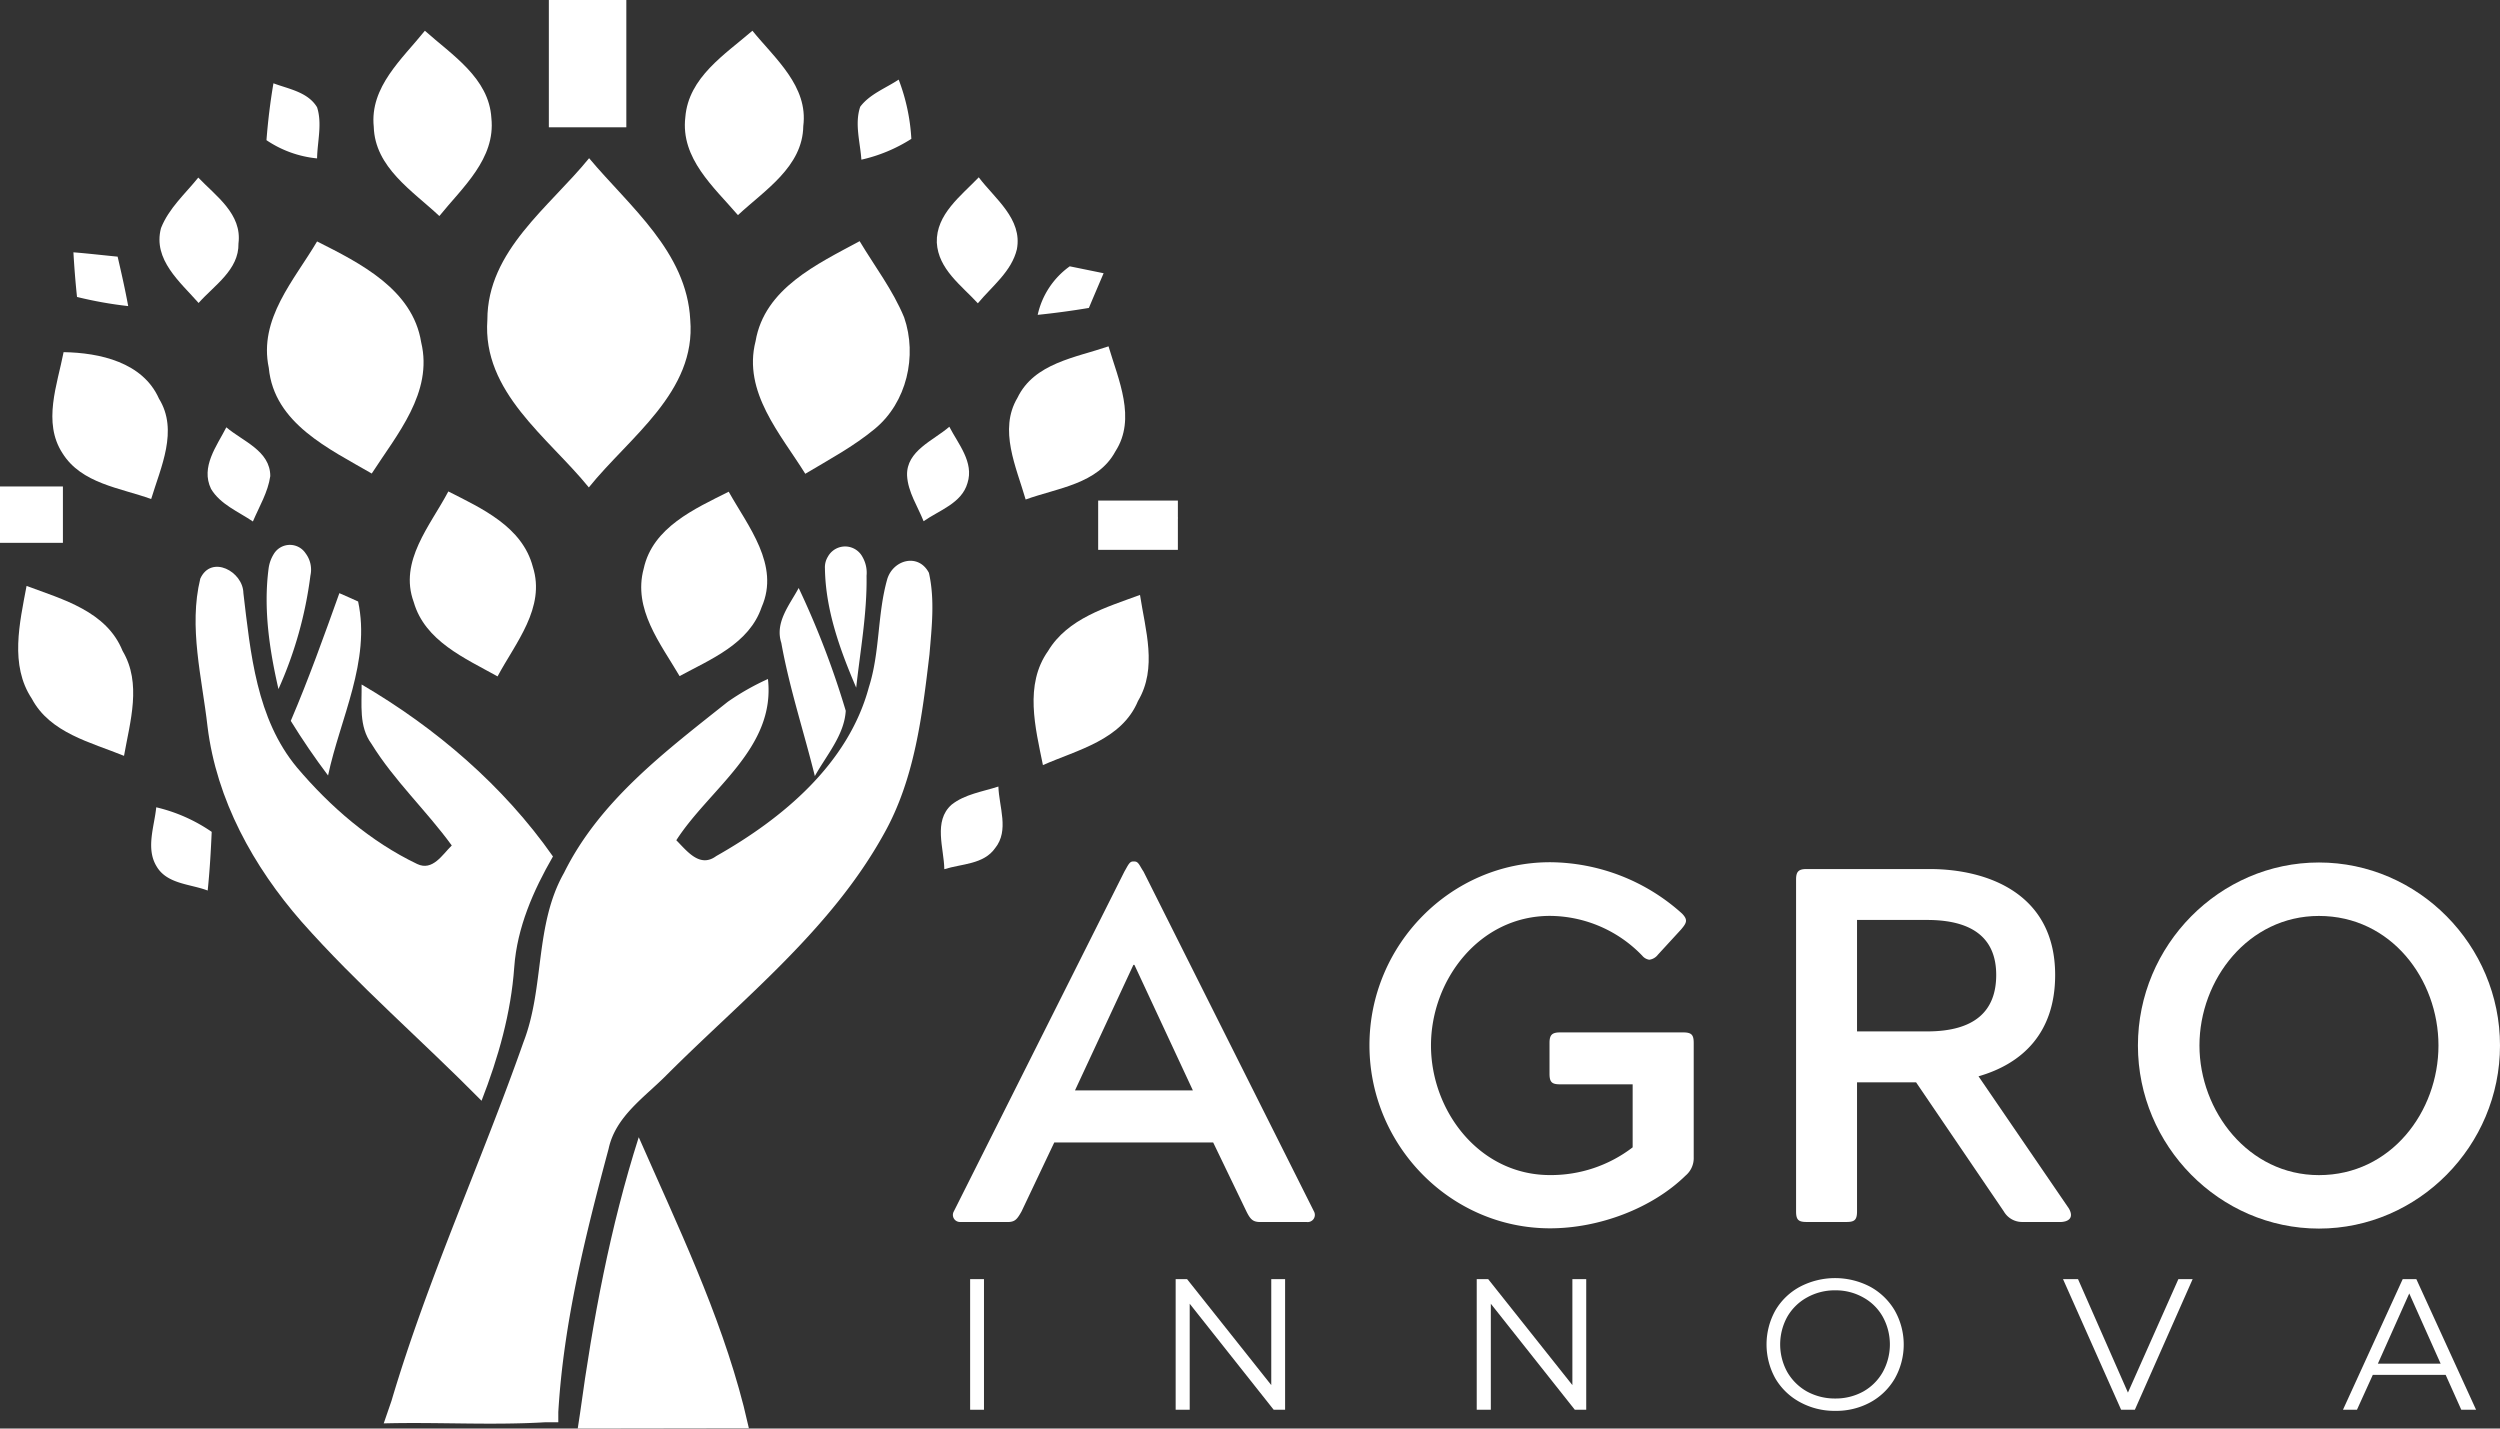 <svg id="Capa_1" data-name="Capa 1" xmlns="http://www.w3.org/2000/svg" xmlns:xlink="http://www.w3.org/1999/xlink" viewBox="0 0 473.31 270.45"><rect x="0" y="0" width="473.31" height="270.45" fill="#333333" stroke="none"/><defs><style>.cls-1{fill:#fff;}.cls-2{clip-path:url(#clip-path);}.cls-3{clip-path:url(#clip-path-2);}.cls-4{clip-path:url(#clip-path-3);}</style><clipPath id="clip-path" transform="translate(-5.42 -97.23)"><rect class="cls-1" x="109.33" y="97.23" width="14.67" height="24.1"/></clipPath><clipPath id="clip-path-2" transform="translate(-5.42 -97.23)"><rect class="cls-1" x="5.42" y="189.33" width="11.91" height="10.67"/></clipPath><clipPath id="clip-path-3" transform="translate(-5.42 -97.23)"><rect class="cls-1" x="213.33" y="192" width="15.09" height="9.33"/></clipPath></defs><rect class="cls-1" x="103.91" width="14.67" height="24.1"/><g class="cls-2"><path class="cls-1" d="M109.83,108.53c0-4.82,4.33-7.83,7.07-11.22,2.78,3.34,6.78,6.51,7,11.22.44,5-4.22,8.15-7.06,11.65C114.05,116.68,109.45,113.56,109.83,108.53Z" transform="translate(-5.42 -97.23)"/></g><path class="cls-1" d="M76.18,121.22c-.77-7.55,5.42-12.86,9.68-18.17C91,107.65,98,112,98.45,119.58c.82,7.71-5.47,13.13-9.85,18.55C83.51,133.36,76.4,128.93,76.18,121.22Z" transform="translate(-5.42 -97.23)"/><path class="cls-1" d="M135.17,119.41c.61-7.55,7.5-11.87,12.7-16.36,4.27,5.26,10.61,10.51,9.63,18.06-.11,7.71-7.33,12.15-12.37,16.85C140.59,132.66,134.24,127.24,135.17,119.41Z" transform="translate(-5.42 -97.23)"/><path class="cls-1" d="M57.19,113c2.9,1.09,6.51,1.64,8.26,4.54,1,3.12.06,6.45,0,9.68a20.66,20.66,0,0,1-9.58-3.45C56.15,120.13,56.59,116.52,57.19,113Z" transform="translate(-5.42 -97.23)"/><path class="cls-1" d="M168.28,117.44c1.8-2.4,4.81-3.5,7.28-5.14a37,37,0,0,1,2.4,11.22,29.66,29.66,0,0,1-9.46,3.94C168.28,124.17,167.19,120.67,168.28,117.44Z" transform="translate(-5.42 -97.23)"/><path class="cls-1" d="M35.9,140.42c1.48-3.77,4.6-6.51,7.06-9.57,3.34,3.5,8.32,6.89,7.61,12.47.11,5-4.6,7.94-7.55,11.27C39.57,150.66,34.32,146.39,35.9,140.42Z" transform="translate(-5.42 -97.23)"/><path class="cls-1" d="M182.78,143.16c-.17-5.36,4.6-8.86,7.94-12.36,3,4,8.32,7.87,7.22,13.62-1,4.21-4.71,7-7.39,10.23C187.43,151.26,183.06,148.19,182.78,143.16Z" transform="translate(-5.42 -97.23)"/><path class="cls-1" d="M65.45,142.94c8.16,4.11,18.12,9.09,19.71,19.1,2.29,9.52-4.6,17.45-9.36,24.84-8-4.65-18.5-9.47-19.49-20C54.34,157.6,61.13,150.27,65.45,142.94Z" transform="translate(-5.42 -97.23)"/><path class="cls-1" d="M148.47,161.82c1.7-10,11.71-14.61,19.7-18.93,2.85,4.76,6.29,9.25,8.43,14.44,2.51,7.28.49,16.09-5.53,21.07-4,3.33-8.7,5.85-13.19,8.53C153.23,179.44,146,171.45,148.47,161.82Z" transform="translate(-5.42 -97.23)"/><path class="cls-1" d="M19.32,145c2.79.22,5.58.55,8.37.82.72,3.12,1.42,6.19,2,9.36A75.63,75.63,0,0,1,20,153.45C19.7,150.6,19.48,147.81,19.32,145Z" transform="translate(-5.42 -97.23)"/><path class="cls-1" d="M17.46,163.9c6.84.11,15,1.91,18.06,8.81,3.72,6,.33,13-1.48,19-5.85-2.13-13.19-2.89-16.8-8.69C13.46,177.19,16.26,170.08,17.46,163.9Z" transform="translate(-5.42 -97.23)"/><path class="cls-1" d="M198.05,172.54c3.17-6.57,11-7.6,17.24-9.74,1.86,6.29,5.3,13.68,1.31,19.87-3.34,6.23-11,6.94-17,9.13C197.83,185.67,194.44,178.61,198.05,172.54Z" transform="translate(-5.42 -97.23)"/><path class="cls-1" d="M45.37,189.78c-2-4.16,1.09-8.1,2.9-11.65,3.06,2.62,8.32,4.43,8.32,9.24-.44,3.06-2.08,5.74-3.29,8.59C50.57,194.1,47.12,192.73,45.37,189.78Z" transform="translate(-5.42 -97.23)"/><path class="cls-1" d="M177.15,187.26c-.17-4.7,5-6.62,8-9.24,1.69,3.28,4.7,6.72,3.44,10.66-1.09,3.84-5.36,5.15-8.31,7.23C179.17,193.11,177.31,190.38,177.15,187.26Z" transform="translate(-5.42 -97.23)"/><rect class="cls-1" y="92.1" width="11.91" height="10.67"/><g class="cls-3"><path class="cls-1" d="M5.42,189.56c2.52.76,5.53.54,7.66,2.24,2.14,2,2.41,5.09,3.23,7.72a48.36,48.36,0,0,1-10.12-2.14C5.86,194.76,5.64,192.13,5.42,189.56Z" transform="translate(-5.42 -97.23)"/></g><path class="cls-1" d="M90.3,190.27c6.35,3.23,14,6.67,16,14.28,2.46,7.72-3.29,14.39-6.68,20.74-6.18-3.45-13.74-6.68-15.87-14.07C80.89,203.46,86.91,196.72,90.3,190.27Z" transform="translate(-5.42 -97.23)"/><path class="cls-1" d="M127.29,204.88c1.7-7.83,9.69-11.33,16.09-14.56,3.67,6.57,9.74,13.9,6.24,21.84-2.35,6.94-9.58,9.85-15.54,13.07C130.46,219.05,125.21,212.54,127.29,204.88Z" transform="translate(-5.42 -97.23)"/><rect class="cls-1" x="207.91" y="94.77" width="15.09" height="9.33"/><g class="cls-4"><path class="cls-1" d="M214.63,200.5a15.28,15.28,0,0,1,7.77-7.82c2,.87,4,1.7,6,2.57-1.31,2-2.68,3.94-4,5.91C221.14,201,217.86,200.78,214.63,200.5Z" transform="translate(-5.42 -97.23)"/></g><path class="cls-1" d="M201.88,156.84a15.34,15.34,0,0,1,6.07-9.19l6.41,1.31c-.93,2.19-1.87,4.38-2.79,6.57Q206.73,156.34,201.88,156.84Z" transform="translate(-5.42 -97.23)"/><path class="cls-1" d="M10.45,208.16c6.9,2.57,15.16,4.81,18.18,12.31,3.66,6.13,1.42,13.35.27,19.86-6.3-2.57-14-4.32-17.46-10.83C7.23,223.15,9.14,215.17,10.45,208.16Z" transform="translate(-5.42 -97.23)"/><path class="cls-1" d="M203.85,220.47c3.72-6.18,11.06-8.26,17.4-10.61,1,6.62,3.34,13.84-.38,20.08-3.07,7.38-11.44,9.25-18,12.14C201.44,235,199.31,226.88,203.85,220.47Z" transform="translate(-5.42 -97.23)"/><path class="cls-1" d="M185.57,249.58c2.52-2,5.86-2.46,8.87-3.44.11,3.82,2.08,8.31-.61,11.65-2.18,3.12-6.34,2.95-9.63,4C184.15,257.84,182.07,252.7,185.57,249.58Z" transform="translate(-5.42 -97.23)"/><path class="cls-1" d="M35,250.07a31,31,0,0,1,10.5,4.65c-.16,3.72-.38,7.45-.76,11.11-3.29-1.26-7.72-1.2-9.69-4.6C33,257.84,34.65,253.68,35,250.07Z" transform="translate(-5.42 -97.23)"/><path class="cls-1" d="M64.19,206.19a5.12,5.12,0,0,0-.92-4.21,3.56,3.56,0,0,0-6,.11,6.85,6.85,0,0,0-1,2.79c-1,7.66.17,15.38,1.87,22.81A75.61,75.61,0,0,0,64.19,206.19Z" transform="translate(-5.42 -97.23)"/><path class="cls-1" d="M169.48,206.24a6,6,0,0,0-.76-3.55,3.72,3.72,0,0,0-6.57-.05,3.78,3.78,0,0,0-.55,2.18c.11,7.88,2.85,15.44,5.92,22.6C168.28,220.47,169.59,213.36,169.48,206.24Z" transform="translate(-5.42 -97.23)"/><path class="cls-1" d="M102.78,280.33c.54-7.5,3.61-14.5,7.33-20.95C100.75,246,87.89,235,73.88,226.82c.06,3.77-.55,7.94,1.86,11.22,4.32,7,10.4,12.64,15.21,19.26-1.75,1.69-3.61,4.92-6.56,3.5-8.81-4.22-16.47-10.84-22.76-18.28-7.67-9.24-8.77-21.61-10.13-33-.06-4.1-6.08-7.33-8.16-2.74-2.24,9.19.33,18.77,1.37,28,1.7,13.89,8.7,26.53,17.79,36.93,10.61,12,22.82,22.49,34.09,33.92C99.77,297.46,102.17,289,102.78,280.33Z" transform="translate(-5.42 -97.23)"/><path class="cls-1" d="M67.53,244.05c2.3-10.83,8.1-21.66,5.69-32.94-.87-.38-2.62-1.2-3.55-1.58-2.9,8.1-5.81,16.25-9.2,24.18Q63.76,239.05,67.53,244.05Z" transform="translate(-5.42 -97.23)"/><path class="cls-1" d="M159.69,244.16c2.19-3.94,5.58-7.76,5.85-12.36a163.77,163.77,0,0,0-8.91-23.25c-1.7,3.17-4.55,6.51-3.29,10.39C154.87,227.47,157.61,235.74,159.69,244.16Z" transform="translate(-5.42 -97.23)"/><path class="cls-1" d="M97.69,157.77c0-13.08,11.76-21.34,19.26-30.59,7.66,9.14,18.49,17.73,19.15,30.59,1.15,13.68-11.54,22.21-19.2,31.74C109.18,180,96.7,171.5,97.69,157.77Z" transform="translate(-5.42 -97.23)"/><path class="cls-1" d="M196.14,328.59c1.43,0,1.82-.48,2.68-2l6.2-13.07H235.1l6.3,13.07c.76,1.53,1.24,2,2.67,2h8.78a1.36,1.36,0,0,0,1.34-2l-32.27-64.34c-.77-1.15-.95-1.92-1.72-1.92h-.29c-.66,0-.95.77-1.62,1.92L186,326.58a1.34,1.34,0,0,0,1.24,2ZM220,279.9h.19l11.07,23.77H208.94Z" transform="translate(-5.42 -97.23)"/><path class="cls-1" d="M300.78,292.69c-1.53,0-2,.48-2,2v5.83c0,1.62.48,2,2,2h13.74v11.93a25.41,25.41,0,0,1-15.65,5.25c-13.37,0-22.53-12.13-22.53-24.54s9.16-24.53,22.53-24.53a24.43,24.43,0,0,1,17.47,7.54,2.12,2.12,0,0,0,1.33.76,2.45,2.45,0,0,0,1.63-.95l4.39-4.78c1.05-1.24,1.34-1.81.19-3a37.65,37.65,0,0,0-25-9.73c-18.81,0-34.19,15.65-34.19,34.65s15.38,34.66,34.19,34.66c9.35,0,19.38-3.82,25.68-10a4.3,4.3,0,0,0,1.52-3.44V294.69c0-1.52-.38-2-2-2Z" transform="translate(-5.42 -97.23)"/><path class="cls-1" d="M395.38,328.59c1.63,0,2.77-.77,1.72-2.58L380,301c8.31-2.39,14.51-8.21,14.51-19.19,0-15.47-12.89-20.05-23.77-20.05H347.46c-1.53,0-2,.48-2,2v62.82c0,1.63.48,2,2,2H355c1.52,0,2-.38,2-2V302.14h11.18l16.61,24.44a4,4,0,0,0,3.53,2ZM370.27,271.4c8.22,0,13.08,3.15,13.08,10.41,0,6.87-4.1,10.69-13.08,10.69H357V271.4Z" transform="translate(-5.42 -97.23)"/><path class="cls-1" d="M444.45,260.52c-18.81,0-34.27,15.65-34.27,34.65s15.46,34.66,34.27,34.66,34.28-15.66,34.28-34.66S463.26,260.52,444.45,260.52Zm-22.62,34.65c0-12.5,9.26-24.53,22.62-24.53,13.66,0,22.63,12,22.63,24.53s-9,24.54-22.63,24.54C431.09,319.71,421.83,307.58,421.83,295.17Z" transform="translate(-5.42 -97.23)"/><path class="cls-1" d="M189.09,339.4h2.62v24.73h-2.62Z" transform="translate(-5.42 -97.23)"/><path class="cls-1" d="M248.72,339.4v24.73h-2.16l-15.9-20.07v20.07H228V339.4h2.16l15.94,20.06V339.4Z" transform="translate(-5.42 -97.23)"/><path class="cls-1" d="M305.73,339.4v24.73h-2.16l-15.9-20.07v20.07H285V339.4h2.17l15.94,20.06V339.4Z" transform="translate(-5.42 -97.23)"/><path class="cls-1" d="M352.87,364.34a13.6,13.6,0,0,1-6.67-1.65,12,12,0,0,1-4.67-4.5,13.26,13.26,0,0,1,0-12.85,11.89,11.89,0,0,1,4.67-4.5,14.32,14.32,0,0,1,13.29,0,12.11,12.11,0,0,1,4.65,4.5,13.09,13.09,0,0,1,0,12.9,12,12,0,0,1-4.65,4.5A13.5,13.5,0,0,1,352.87,364.34Zm0-2.34a10.78,10.78,0,0,0,5.29-1.31,9.67,9.67,0,0,0,3.71-3.69,10.84,10.84,0,0,0,0-10.48,9.46,9.46,0,0,0-3.71-3.66,10.58,10.58,0,0,0-5.29-1.34,10.75,10.75,0,0,0-5.32,1.34,9.7,9.7,0,0,0-3.75,3.66,10.84,10.84,0,0,0,0,10.48,9.91,9.91,0,0,0,3.75,3.69A11,11,0,0,0,352.87,362Z" transform="translate(-5.42 -97.23)"/><path class="cls-1" d="M420.54,339.4,409.6,364.13H407l-11-24.73h2.84l9.45,21.48,9.55-21.48Z" transform="translate(-5.42 -97.23)"/><path class="cls-1" d="M468.44,357.52H454.65l-3,6.61H449l11.31-24.73h2.58l11.31,24.73H471.4Zm-.95-2.12-5.94-13.29-5.94,13.29Z" transform="translate(-5.42 -97.23)"/><path class="cls-1" d="M126.35,312.53c-5.42,17-8.7,34.64-11.11,52.25-.11.71-.33,2.14-.44,2.9,10.78-.05,21.62,0,32.4-.05-.33-1.42-.66-2.85-1-4.21C141.67,345.74,133.68,329.22,126.35,312.53Z" transform="translate(-5.42 -97.23)"/><path class="cls-1" d="M181.39,221.13c-1.37,11.54-2.79,23.58-8.6,33.93-10.06,18.21-26.7,31.23-41.15,45.68-4.16,4.22-9.69,7.83-11,14-4.37,16.3-8.53,32.93-9.52,49.84v1.92h-2.51c-10.19.6-20.36-.06-30.54.21l1.47-4.27c6.85-23.14,17-45.19,25-67.95,4-10.34,2.08-22.16,7.66-32,6.78-13.73,19.32-23.09,31-32.39a47.5,47.5,0,0,1,7.61-4.32c1.48,13.13-11.05,20.74-17.35,30.53,2,2,4.43,5.31,7.55,3,12.59-7.12,25-17.45,28.9-31.95,2.14-6.68,1.59-13.85,3.5-20.53,1.15-3.66,5.91-4.92,7.88-1.14C182.43,210.79,181.82,216,181.39,221.13Z" transform="translate(-5.42 -97.23)"/></svg>